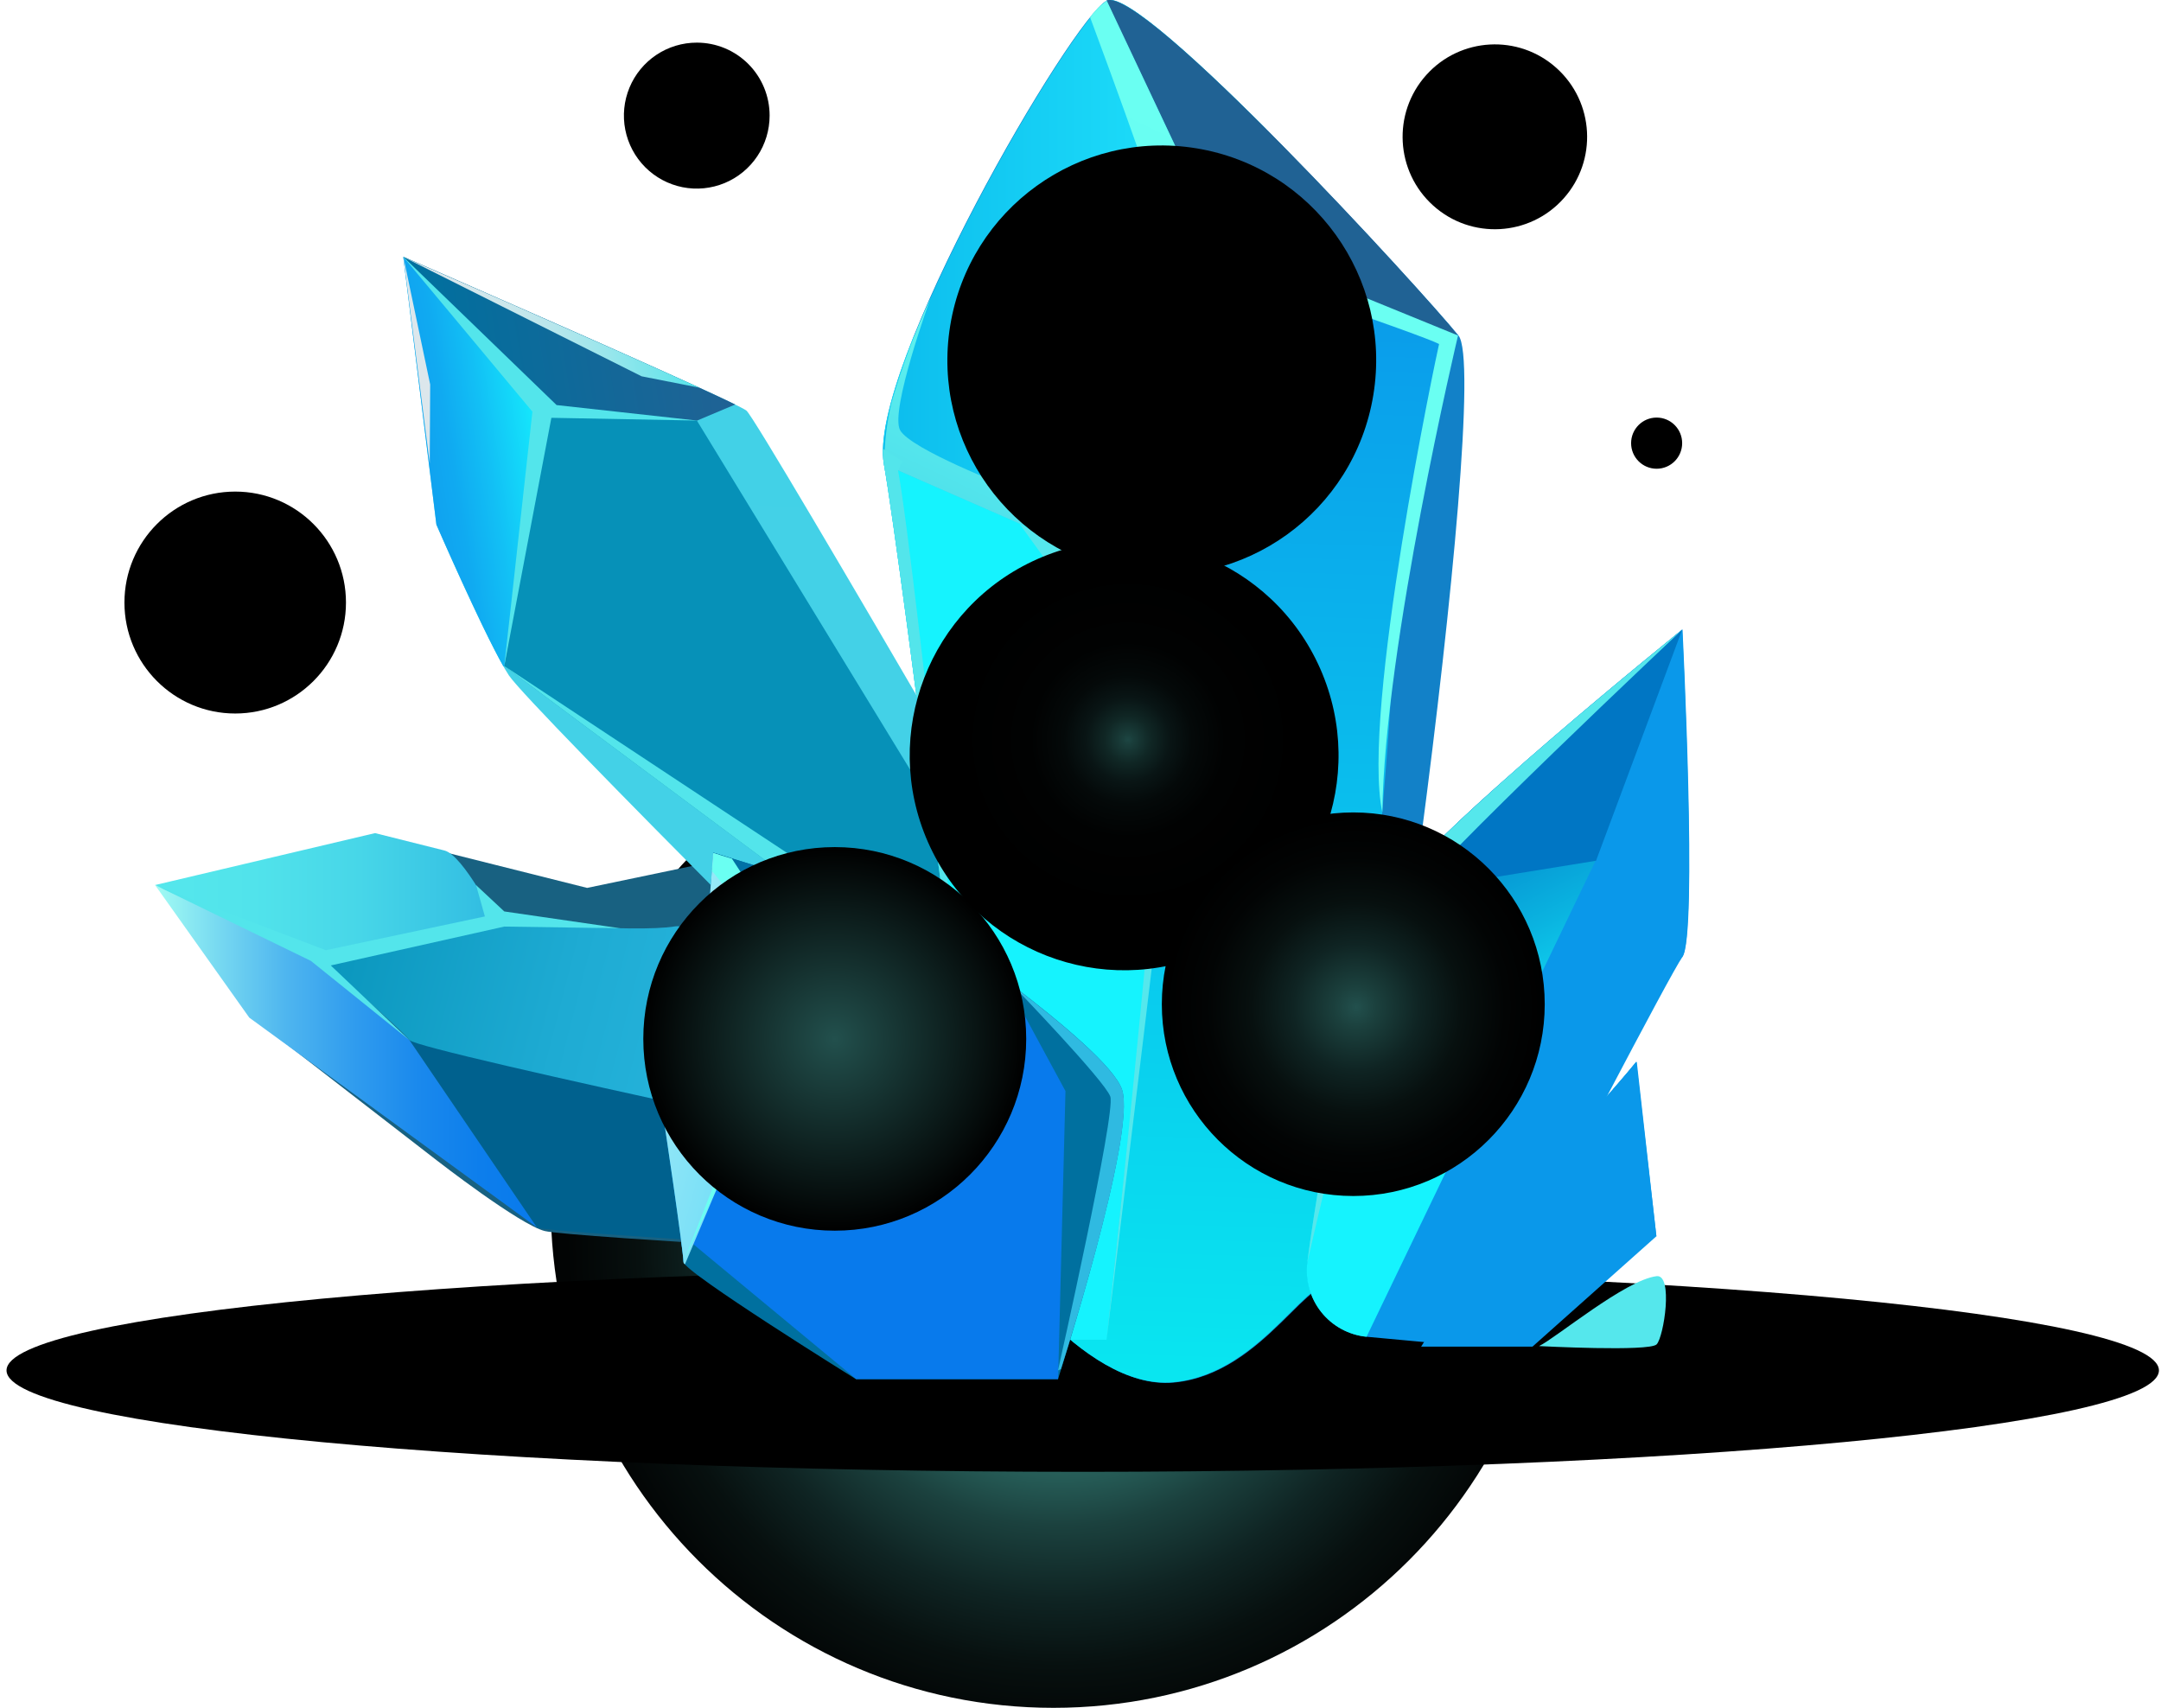 <svg width="248" height="196" viewBox="0 0 248 196" fill="none" xmlns="http://www.w3.org/2000/svg">
<path style="mix-blend-mode:color-dodge" d="M120.895 196C152.76 196 178.592 170.122 178.592 138.199C178.592 106.277 152.76 80.399 120.895 80.399C89.031 80.399 63.199 106.277 63.199 138.199C63.199 170.122 89.031 196 120.895 196Z" fill="url(#paint0_radial_176_97)"/>
<path style="mix-blend-mode:color-dodge" d="M124.256 168.914C192.466 168.914 247.762 163.703 247.762 157.275C247.762 150.847 192.466 145.637 124.256 145.637C56.045 145.637 0.749 150.847 0.749 157.275C0.749 163.703 56.045 168.914 124.256 168.914Z" fill="url(#paint1_radial_176_97)"/>
<path d="M113.837 144.619C113.837 144.619 65.4 142.009 62.509 141.278C59.618 140.548 50.149 133.189 50.149 133.189L29.493 117.206L18.696 101.992L43.937 96.017L67.38 101.901L79.883 99.291L120.896 120.285L113.837 144.619Z" fill="#186181"/>
<path d="M43.181 109.912C44.666 109.625 56.986 105.724 56.986 105.724C56.986 105.724 53.183 98.157 51.008 97.609L43.038 95.612L17.784 101.575C17.784 101.575 33.153 108.96 34.598 109.782C36.044 110.604 41.709 110.212 43.181 109.912Z" fill="url(#paint2_linear_176_97)"/>
<path d="M116.65 132.837L83.764 119.855L60.633 116.697L46.984 119.372L61.61 140.913C64.489 141.605 111.818 144.254 111.818 144.254L116.65 132.837Z" fill="#00618E"/>
<path d="M36.878 110.226C36.878 110.226 45.995 118.054 46.984 119.359C47.974 120.664 116.116 134.912 116.116 134.912C116.116 134.912 82.254 105.515 77.5 106.311C72.746 107.107 56.987 105.685 56.987 105.685L36.878 110.226Z" fill="url(#paint3_linear_176_97)"/>
<path d="M61.611 140.861L46.998 119.385L36.891 110.226L17.798 101.575L28.608 116.789L61.611 140.861Z" fill="url(#paint4_linear_176_97)"/>
<path d="M108.08 128.087C108.08 128.087 60.777 81.116 58.394 77.502C56.01 73.888 50.084 60.214 50.084 60.214L46.281 29.487C46.281 29.487 84.22 45.953 85.666 47.128C87.112 48.302 130.664 123.677 130.664 123.677L108.08 128.087Z" fill="url(#paint5_linear_176_97)"/>
<path d="M57.768 76.471H57.873L62.705 47.284L46.281 29.487L50.084 60.214C50.084 60.214 55.111 71.761 57.768 76.471Z" fill="url(#paint6_linear_176_97)"/>
<path d="M79.974 48.276L84.376 46.423C77.487 43.031 46.281 29.461 46.281 29.461L62.705 47.219L79.974 48.276Z" fill="url(#paint7_linear_176_97)"/>
<path d="M80.261 44.492C69.451 39.547 46.281 29.487 46.281 29.487L73.632 43.187L80.261 44.492Z" fill="url(#paint8_linear_176_97)"/>
<path d="M46.294 29.487L49.368 44.127L49.316 53.182L46.294 29.487Z" fill="url(#paint9_linear_176_97)"/>
<path d="M79.974 48.263L120.895 115.249L115.36 119.228L57.872 76.432L62.704 47.245L79.974 48.263Z" fill="url(#paint10_linear_176_97)"/>
<path d="M113.237 142.909C113.237 142.909 103.404 64.102 101.437 53.273C99.471 42.443 123.07 2.048 127.004 0.078C130.937 -1.892 163.393 33.571 167.378 38.503C171.363 43.435 156.555 150.79 153.612 147.841C150.668 144.893 145.302 157.692 134.714 158.671C124.125 159.649 113.237 142.909 113.237 142.909Z" fill="#1281C8"/>
<path d="M167.326 38.503L160.345 30.674L137.944 23.342L127.029 38.607L119.332 61.258L112.456 91.789L110.111 118.08C111.896 132.171 113.237 142.87 113.237 142.87C113.237 142.87 124.06 159.623 134.662 158.632C145.263 157.64 150.603 144.84 153.559 147.802C153.559 147.802 159.616 85.735 159.616 79.316C159.616 72.896 163.549 48.341 167.326 38.503Z" fill="url(#paint11_linear_176_97)"/>
<path d="M119.306 61.154L104.902 38.503C102.375 44.766 100.89 50.246 101.437 53.273C103.404 64.103 113.237 142.91 113.237 142.91C115.931 146.928 119.141 150.573 122.784 153.752H126.99C126.99 153.752 134.062 87.745 134.661 83.805C135.261 79.864 119.306 61.154 119.306 61.154Z" fill="url(#paint12_linear_176_97)"/>
<path d="M140.953 29.631L147.178 21.254L145.29 14.796C136.85 6.354 128.853 -0.861 127.056 0.078C123.149 2.048 99.523 42.43 101.49 53.273L119.359 61.101L140.953 29.631Z" fill="url(#paint13_linear_176_97)"/>
<path d="M167.326 38.503C163.418 33.571 130.937 -1.944 126.951 0.078L140.952 29.631L167.326 38.503Z" fill="url(#paint14_linear_176_97)"/>
<path d="M125.102 1.983C126.626 6.093 135.808 30.844 134.662 30.57C133.516 30.296 122.263 52.947 122.263 52.947L115.751 55.895C115.751 55.895 104.524 51.577 103.3 49.372C102.076 47.167 106.79 34.211 106.79 34.211C105.003 38.076 103.51 42.071 102.323 46.162C101.758 48.498 101.478 50.895 101.49 53.299L119.359 61.127L140.952 29.631L127.017 0.078C126.273 0.597 125.625 1.242 125.102 1.983Z" fill="url(#paint15_linear_176_97)"/>
<path d="M103.573 52.96L101.346 51.512C101.321 52.1 101.352 52.69 101.437 53.273C103.404 64.103 113.237 142.91 113.237 142.91C113.237 142.91 105.045 64.624 103.065 53.991L103.573 52.96Z" fill="url(#paint16_linear_176_97)"/>
<path d="M117.027 60.149C117.027 60.149 131.953 80.777 133.242 82.826C134.532 84.874 126.991 153.752 126.991 153.752C126.991 153.752 135.534 84.6 135.365 82.656C135.196 80.712 119.997 60.149 119.997 60.149L119.307 61.154L117.027 60.149Z" fill="url(#paint17_linear_176_97)"/>
<path d="M139.832 27.282L167.326 38.503C167.326 38.503 158.873 74.084 158.639 93.225C156.177 81.834 164.864 40.63 165.151 39.482C163.353 38.503 140.223 30.622 140.223 30.622L140.9 29.631L139.832 27.282Z" fill="url(#paint18_linear_176_97)"/>
<path style="mix-blend-mode:color-dodge" d="M157.606 45.332C159.804 31.899 150.716 19.225 137.308 17.023C123.899 14.821 111.248 23.925 109.049 37.358C106.851 50.79 115.939 63.465 129.348 65.667C142.756 67.869 155.408 58.765 157.606 45.332Z" fill="url(#paint19_radial_176_97)"/>
<path style="mix-blend-mode:color-dodge" d="M138.939 109.251C151.37 103.756 157.001 89.206 151.515 76.752C146.03 64.299 131.506 58.658 119.075 64.153C106.644 69.648 101.013 84.199 106.498 96.652C111.984 109.106 126.508 114.746 138.939 109.251Z" fill="url(#paint20_radial_176_97)"/>
<path d="M163.093 154.548C163.093 154.548 175.44 134.481 178.526 131.898C181.807 128.737 184.895 125.382 187.773 121.851L190.092 141.879L175.869 154.548H163.093Z" fill="url(#paint21_linear_176_97)"/>
<path d="M57.872 76.433L90.341 97.896L103.326 110.278L57.872 76.433Z" fill="url(#paint22_linear_176_97)"/>
<path d="M81.302 105.046C81.302 105.046 75.09 121.668 75.65 125.061C76.21 128.453 78.437 143.679 78.437 144.828C78.437 145.976 98.234 158.28 98.234 158.28H121.416C121.416 158.28 130.455 130.149 128.762 125.047C127.069 119.946 105.032 105.033 105.032 105.033L81.875 97.856L81.302 105.046Z" fill="url(#paint23_linear_176_97)"/>
<path d="M115.361 112.443L122.276 125.217L121.43 158.279H98.26L79.44 142.688L92.399 112.456L115.361 112.443Z" fill="url(#paint24_linear_176_97)"/>
<path d="M81.875 97.856L81.302 105.007C81.302 105.007 75.09 121.629 75.65 125.021C76.21 128.414 78.437 143.679 78.437 144.828L92.36 112.444L81.875 97.856Z" fill="url(#paint25_linear_176_97)"/>
<path d="M81.523 102.423L81.875 97.895L81.523 102.423Z" fill="url(#paint26_linear_176_97)"/>
<path d="M115.347 112.444C109.968 108.386 105.045 105.046 105.045 105.046L81.875 97.856L92.385 112.417H115.347V112.444Z" fill="url(#paint27_linear_176_97)"/>
<path d="M81.302 105.046C81.302 105.046 75.09 121.668 75.65 125.061C76.21 128.453 78.437 143.679 78.437 144.828C78.437 144.893 78.437 144.984 78.606 145.102L92.36 112.483L82.579 98.13L81.849 97.909L81.302 105.046Z" fill="url(#paint28_linear_176_97)"/>
<path d="M83.999 98.548L81.876 97.895L81.707 100.022L81.876 100.153C81.876 100.153 90.993 111.452 90.993 112.3C90.993 113.148 78.438 144.827 78.438 144.827L93.076 112.443L83.999 98.548Z" fill="url(#paint29_linear_176_97)"/>
<path d="M91.617 110.187L111.505 112.457H93.102L91.617 110.187Z" fill="url(#paint30_linear_176_97)"/>
<path d="M128.775 125.06C127.928 122.529 122.041 117.558 116.337 113.2C116.337 113.2 126.756 124.004 127.42 125.843C128.085 127.683 121.416 157.275 121.416 157.275L121.755 157.118C123.474 151.782 130.26 129.536 128.775 125.06Z" fill="url(#paint31_linear_176_97)"/>
<path d="M185.129 124.995L184.062 133.763L190.092 141.905L187.838 121.851C187.838 121.851 186.666 123.234 185.129 124.995Z" fill="url(#paint32_linear_176_97)"/>
<path d="M184.061 133.763L187.799 121.851C184.921 125.382 181.833 128.737 178.552 131.898C177.778 132.642 177.072 133.454 176.442 134.325L184.061 133.763Z" fill="url(#paint33_linear_176_97)"/>
<path d="M156.829 153.413C155.816 153.31 154.833 153.004 153.941 152.513C153.048 152.022 152.263 151.357 151.632 150.556C151.002 149.755 150.538 148.835 150.27 147.851C150.001 146.867 149.933 145.838 150.069 144.827C151.736 132.015 156.425 107.89 159.759 102.54C164.148 95.521 193.087 72.231 193.087 72.231C193.087 72.231 194.846 107.394 193.087 109.808C191.72 111.687 177.993 138.069 172.08 149.446C171.291 150.974 170.063 152.229 168.553 153.048C167.043 153.868 165.322 154.213 163.614 154.039L156.829 153.413Z" fill="url(#paint34_linear_176_97)"/>
<path d="M180.767 94.673L171.898 90.171C166.284 95.195 161.335 99.996 159.72 102.58C156.386 107.929 151.697 132.054 150.03 144.867C149.9 145.878 149.974 146.905 150.247 147.886C150.521 148.868 150.989 149.785 151.623 150.582C152.257 151.379 153.045 152.041 153.939 152.527C154.833 153.013 155.816 153.315 156.829 153.413L183.111 98.783L180.767 94.673Z" fill="url(#paint35_linear_176_97)"/>
<path d="M193.048 72.27L191.902 73.209L182.238 94.333L183.111 98.783L193.048 109.847C194.806 107.433 193.048 72.27 193.048 72.27Z" fill="url(#paint36_linear_176_97)"/>
<path d="M193.048 72.27C193.048 72.27 164.109 95.56 159.72 102.579L183.163 98.783L193.048 72.27Z" fill="url(#paint37_linear_176_97)"/>
<path d="M161.231 103.949C164.239 99.344 193.035 72.296 193.049 72.27C193.062 72.244 164.096 95.56 159.72 102.579C156.386 107.929 151.697 132.054 150.03 144.866C150.069 144.827 158.235 108.555 161.231 103.949Z" fill="url(#paint38_linear_176_97)"/>
<path d="M176.625 154.483C178.527 153.57 186.562 146.876 190.118 146.459C192.045 146.237 190.951 153.426 190.118 154.287C189.284 155.148 176.625 154.483 176.625 154.483Z" fill="url(#paint39_linear_176_97)"/>
<path style="mix-blend-mode:color-dodge" d="M95.798 141.24C107.932 141.24 117.769 131.385 117.769 119.228C117.769 107.072 107.932 97.217 95.798 97.217C83.663 97.217 73.826 107.072 73.826 119.228C73.826 131.385 83.663 141.24 95.798 141.24Z" fill="url(#paint40_radial_176_97)"/>
<path style="mix-blend-mode:color-dodge" d="M155.304 137.26C167.439 137.26 177.276 127.405 177.276 115.249C177.276 103.093 167.439 93.238 155.304 93.238C143.17 93.238 133.333 103.093 133.333 115.249C133.333 127.405 143.17 137.26 155.304 137.26Z" fill="url(#paint41_radial_176_97)"/>
<path d="M46.294 29.487L63.876 46.488L79.974 48.263L63.277 47.95L57.872 76.432L61.102 47.245L46.294 29.487Z" fill="url(#paint42_linear_176_97)"/>
<path d="M17.798 101.575L37.386 109.051L55.646 105.176L54.63 101.575L57.873 104.602L71.17 106.533L57.873 106.338L37.959 110.8L46.998 119.385L35.68 110.278L17.798 101.575Z" fill="url(#paint43_linear_176_97)"/>
<path style="mix-blend-mode:color-dodge" d="M190.118 53.795C191.736 53.795 193.048 52.48 193.048 50.859C193.048 49.238 191.736 47.923 190.118 47.923C188.499 47.923 187.188 49.238 187.188 50.859C187.188 52.48 188.499 53.795 190.118 53.795Z" fill="url(#paint44_radial_176_97)"/>
<path style="mix-blend-mode:color-dodge" d="M179.437 22.783C183.341 18.422 182.976 11.715 178.622 7.804C174.268 3.893 167.574 4.259 163.67 8.621C159.766 12.983 160.131 19.689 164.485 23.6C168.839 27.511 175.534 27.145 179.437 22.783Z" fill="url(#paint45_radial_176_97)"/>
<path style="mix-blend-mode:color-dodge" d="M88.322 13.269C88.322 14.926 87.832 16.546 86.912 17.924C85.993 19.302 84.686 20.376 83.158 21.009C81.629 21.643 79.947 21.808 78.325 21.484C76.703 21.159 75.213 20.36 74.044 19.188C72.875 18.015 72.08 16.521 71.759 14.895C71.438 13.27 71.605 11.585 72.24 10.055C72.875 8.524 73.948 7.217 75.325 6.298C76.702 5.379 78.32 4.89 79.974 4.893C81.072 4.893 82.158 5.109 83.172 5.53C84.186 5.952 85.106 6.569 85.882 7.347C86.657 8.125 87.272 9.048 87.691 10.065C88.109 11.081 88.324 12.17 88.322 13.269Z" fill="url(#paint46_radial_176_97)"/>
<path style="mix-blend-mode:color-dodge" d="M26.993 81.886C34.013 81.886 39.704 76.185 39.704 69.152C39.704 62.119 34.013 56.417 26.993 56.417C19.972 56.417 14.281 62.119 14.281 69.152C14.281 76.185 19.972 81.886 26.993 81.886Z" fill="url(#paint47_radial_176_97)"/>
<defs>
<radialGradient id="paint0_radial_176_97" cx="0" cy="0" r="1" gradientUnits="userSpaceOnUse" gradientTransform="translate(121.612 142.949) scale(64.156 64.272)">
<stop offset="0.01" stop-color="#6AFFF2"/>
<stop offset="0.13" stop-color="#53C6BC"/>
<stop offset="0.25" stop-color="#3D928B"/>
<stop offset="0.38" stop-color="#2A6660"/>
<stop offset="0.5" stop-color="#1B413E"/>
<stop offset="0.63" stop-color="#0F2423"/>
<stop offset="0.75" stop-color="#07100F"/>
<stop offset="0.88" stop-color="#020404"/>
<stop offset="1"/>
</radialGradient>
<radialGradient id="paint1_radial_176_97" cx="0" cy="0" r="1" gradientUnits="userSpaceOnUse" gradientTransform="translate(125.91 -156.031) scale(118.375 14.231)">
<stop stop-color="#0C9FF9"/>
<stop offset="0.09" stop-color="#0C99F0"/>
<stop offset="0.23" stop-color="#0A8AD9"/>
<stop offset="0.4" stop-color="#0972B2"/>
<stop offset="0.6" stop-color="#06507D"/>
<stop offset="0.83" stop-color="#032439"/>
<stop offset="1"/>
</radialGradient>
<linearGradient id="paint2_linear_176_97" x1="17.784" y1="102.945" x2="56.986" y2="102.945" gradientUnits="userSpaceOnUse">
<stop offset="0.01" stop-color="#55E7EC"/>
<stop offset="0.29" stop-color="#51E3EB"/>
<stop offset="0.6" stop-color="#47D6E8"/>
<stop offset="0.92" stop-color="#35C1E3"/>
<stop offset="1" stop-color="#2FBAE1"/>
</linearGradient>
<linearGradient id="paint3_linear_176_97" x1="114.84" y1="126.444" x2="33.851" y2="105.638" gradientUnits="userSpaceOnUse">
<stop offset="0.01" stop-color="#2EBCE4"/>
<stop offset="0.3" stop-color="#2AB8E0"/>
<stop offset="0.61" stop-color="#1EABD3"/>
<stop offset="0.93" stop-color="#0B97BE"/>
<stop offset="1" stop-color="#0691B8"/>
</linearGradient>
<linearGradient id="paint4_linear_176_97" x1="17.798" y1="121.225" x2="61.611" y2="121.225" gradientUnits="userSpaceOnUse">
<stop offset="0.01" stop-color="#9FFAF3"/>
<stop offset="0.17" stop-color="#76D8F1"/>
<stop offset="0.34" stop-color="#4FB6EF"/>
<stop offset="0.52" stop-color="#309CEE"/>
<stop offset="0.69" stop-color="#1A89ED"/>
<stop offset="0.85" stop-color="#0D7EEC"/>
<stop offset="1" stop-color="#087AEC"/>
</linearGradient>
<linearGradient id="paint5_linear_176_97" x1="16414" y1="5228.55" x2="16785.9" y2="-893.978" gradientUnits="userSpaceOnUse">
<stop offset="0.01" stop-color="#55E7EC"/>
<stop offset="0.29" stop-color="#51E3EB"/>
<stop offset="0.6" stop-color="#47D6E8"/>
<stop offset="0.92" stop-color="#35C1E3"/>
<stop offset="1" stop-color="#2FBAE1"/>
</linearGradient>
<linearGradient id="paint6_linear_176_97" x1="49.013" y1="53.453" x2="63.329" y2="51.169" gradientUnits="userSpaceOnUse">
<stop offset="0.01" stop-color="#10A3F0"/>
<stop offset="0.2" stop-color="#10AAF1"/>
<stop offset="0.48" stop-color="#12BFF5"/>
<stop offset="0.83" stop-color="#14E0FB"/>
<stop offset="1" stop-color="#15F3FE"/>
</linearGradient>
<linearGradient id="paint7_linear_176_97" x1="48.176" y1="41.259" x2="82.672" y2="35.756" gradientUnits="userSpaceOnUse">
<stop offset="0.01" stop-color="#00709F"/>
<stop offset="1" stop-color="#206294"/>
</linearGradient>
<linearGradient id="paint8_linear_176_97" x1="47.886" y1="39.443" x2="78.678" y2="34.531" gradientUnits="userSpaceOnUse">
<stop offset="0.01" stop-color="#DCE7EC"/>
<stop offset="0.17" stop-color="#D8E7EC"/>
<stop offset="0.34" stop-color="#CBE7EC"/>
<stop offset="0.51" stop-color="#B6E6EC"/>
<stop offset="0.69" stop-color="#98E6EC"/>
<stop offset="0.87" stop-color="#72E5EB"/>
<stop offset="1" stop-color="#53E5EB"/>
</linearGradient>
<linearGradient id="paint9_linear_176_97" x1="806.304" y1="4201.74" x2="809.764" y2="4201.18" gradientUnits="userSpaceOnUse">
<stop offset="0.01" stop-color="#DCE7EC"/>
<stop offset="0.17" stop-color="#D8E7EC"/>
<stop offset="0.34" stop-color="#CBE7EC"/>
<stop offset="0.51" stop-color="#B6E6EC"/>
<stop offset="0.69" stop-color="#98E6EC"/>
<stop offset="0.87" stop-color="#72E5EB"/>
<stop offset="1" stop-color="#53E5EB"/>
</linearGradient>
<linearGradient id="paint10_linear_176_97" x1="6030.57" y1="5045.04" x2="2515.81" y2="4252.77" gradientUnits="userSpaceOnUse">
<stop offset="0.01" stop-color="#2EBCE4"/>
<stop offset="0.3" stop-color="#2AB8E0"/>
<stop offset="0.61" stop-color="#1EABD3"/>
<stop offset="0.93" stop-color="#0B97BE"/>
<stop offset="1" stop-color="#0691B8"/>
</linearGradient>
<linearGradient id="paint11_linear_176_97" x1="140.379" y1="26.421" x2="135.935" y2="164.829" gradientUnits="userSpaceOnUse">
<stop offset="0.01" stop-color="#0A98EA"/>
<stop offset="1" stop-color="#09EAF0"/>
</linearGradient>
<linearGradient id="paint12_linear_176_97" x1="3089.81" y1="39806.3" x2="6910.52" y2="33206.5" gradientUnits="userSpaceOnUse">
<stop offset="0.01" stop-color="#10A3F0"/>
<stop offset="0.2" stop-color="#10AAF1"/>
<stop offset="0.48" stop-color="#12BFF5"/>
<stop offset="0.83" stop-color="#14E0FB"/>
<stop offset="1" stop-color="#15F3FE"/>
</linearGradient>
<linearGradient id="paint13_linear_176_97" x1="101.321" y1="30.57" x2="147.165" y2="30.57" gradientUnits="userSpaceOnUse">
<stop stop-color="#0CBCED"/>
<stop offset="1" stop-color="#24EBFF"/>
</linearGradient>
<linearGradient id="paint14_linear_176_97" x1="5928.35" y1="9303.93" x2="3956.49" y2="8618.14" gradientUnits="userSpaceOnUse">
<stop offset="0.01" stop-color="#00709F"/>
<stop offset="1" stop-color="#206294"/>
</linearGradient>
<linearGradient id="paint15_linear_176_97" x1="133.346" y1="11.86" x2="98.822" y2="84.369" gradientUnits="userSpaceOnUse">
<stop offset="0.01" stop-color="#6AFFF2"/>
<stop offset="0.24" stop-color="#66FBF1"/>
<stop offset="0.49" stop-color="#5BEEEE"/>
<stop offset="0.74" stop-color="#49D9E9"/>
<stop offset="0.99" stop-color="#30BBE1"/>
<stop offset="1" stop-color="#2FBAE1"/>
</linearGradient>
<linearGradient id="paint16_linear_176_97" x1="1272.58" y1="30112.3" x2="-1975.29" y2="27470.7" gradientUnits="userSpaceOnUse">
<stop offset="0.01" stop-color="#DCE7EC"/>
<stop offset="0.17" stop-color="#D8E7EC"/>
<stop offset="0.34" stop-color="#CBE7EC"/>
<stop offset="0.51" stop-color="#B6E6EC"/>
<stop offset="0.69" stop-color="#98E6EC"/>
<stop offset="0.87" stop-color="#72E5EB"/>
<stop offset="1" stop-color="#53E5EB"/>
</linearGradient>
<linearGradient id="paint17_linear_176_97" x1="2198.28" y1="26350.4" x2="-908.123" y2="27631.4" gradientUnits="userSpaceOnUse">
<stop offset="0.01" stop-color="#55E7EC"/>
<stop offset="0.29" stop-color="#51E3EB"/>
<stop offset="0.6" stop-color="#47D6E8"/>
<stop offset="0.92" stop-color="#35C1E3"/>
<stop offset="1" stop-color="#2FBAE1"/>
</linearGradient>
<linearGradient id="paint18_linear_176_97" x1="3360.44" y1="17579.8" x2="3940.83" y2="17579.8" gradientUnits="userSpaceOnUse">
<stop offset="0.01" stop-color="#6AFFF2"/>
<stop offset="0.24" stop-color="#66FBF1"/>
<stop offset="0.49" stop-color="#5BEEEE"/>
<stop offset="0.74" stop-color="#49D9E9"/>
<stop offset="0.99" stop-color="#30BBE1"/>
<stop offset="1" stop-color="#2FBAE1"/>
</linearGradient>
<radialGradient id="paint19_radial_176_97" cx="0" cy="0" r="1" gradientUnits="userSpaceOnUse" gradientTransform="translate(5643.73 12355.4) scale(755.783 757.149)">
<stop offset="0.01" stop-color="#6AFFF2"/>
<stop offset="0.13" stop-color="#53C6BC"/>
<stop offset="0.25" stop-color="#3D928B"/>
<stop offset="0.38" stop-color="#2A6660"/>
<stop offset="0.5" stop-color="#1B413E"/>
<stop offset="0.63" stop-color="#0F2423"/>
<stop offset="0.75" stop-color="#07100F"/>
<stop offset="0.88" stop-color="#020404"/>
<stop offset="1"/>
</radialGradient>
<radialGradient id="paint20_radial_176_97" cx="0" cy="0" r="1" gradientUnits="userSpaceOnUse" gradientTransform="translate(129.436 84.894) scale(20.005 20.041)">
<stop stop-color="#1D4643"/>
<stop offset="0.03" stop-color="#1A3E3B"/>
<stop offset="0.13" stop-color="#102725"/>
<stop offset="0.24" stop-color="#091515"/>
<stop offset="0.37" stop-color="#040909"/>
<stop offset="0.56" stop-color="#010202"/>
<stop offset="1"/>
</radialGradient>
<linearGradient id="paint21_linear_176_97" x1="3808.46" y1="10778.5" x2="4368.15" y2="10778.5" gradientUnits="userSpaceOnUse">
<stop offset="0.01" stop-color="#0A98EA"/>
<stop offset="1" stop-color="#09EAF0"/>
</linearGradient>
<linearGradient id="paint22_linear_176_97" x1="3659.17" y1="2654.09" x2="1956.45" y2="2065.69" gradientUnits="userSpaceOnUse">
<stop offset="0.01" stop-color="#DCE7EC"/>
<stop offset="0.17" stop-color="#D8E7EC"/>
<stop offset="0.34" stop-color="#CBE7EC"/>
<stop offset="0.51" stop-color="#B6E6EC"/>
<stop offset="0.69" stop-color="#98E6EC"/>
<stop offset="0.87" stop-color="#72E5EB"/>
<stop offset="1" stop-color="#53E5EB"/>
</linearGradient>
<linearGradient id="paint23_linear_176_97" x1="3695.48" y1="19322.7" x2="5881.59" y2="19322.7" gradientUnits="userSpaceOnUse">
<stop offset="0.01" stop-color="#00709F"/>
<stop offset="1" stop-color="#206294"/>
</linearGradient>
<linearGradient id="paint24_linear_176_97" x1="4192.54" y1="5665.93" x2="2742.41" y2="4212.38" gradientUnits="userSpaceOnUse">
<stop offset="0.01" stop-color="#9FFAF3"/>
<stop offset="0.17" stop-color="#76D8F1"/>
<stop offset="0.34" stop-color="#4FB6EF"/>
<stop offset="0.52" stop-color="#309CEE"/>
<stop offset="0.69" stop-color="#1A89ED"/>
<stop offset="0.85" stop-color="#0D7EEC"/>
<stop offset="1" stop-color="#087AEC"/>
</linearGradient>
<linearGradient id="paint25_linear_176_97" x1="1211.63" y1="14800.7" x2="1427.14" y2="14800.7" gradientUnits="userSpaceOnUse">
<stop offset="0.01" stop-color="#0A98EA"/>
<stop offset="1" stop-color="#09EAF0"/>
</linearGradient>
<linearGradient id="paint26_linear_176_97" x1="103.333" y1="445.427" x2="103.428" y2="445.427" gradientUnits="userSpaceOnUse">
<stop offset="0.01" stop-color="#0A98EA"/>
<stop offset="1" stop-color="#09EAF0"/>
</linearGradient>
<linearGradient id="paint27_linear_176_97" x1="81.875" y1="105.176" x2="115.347" y2="105.176" gradientUnits="userSpaceOnUse">
<stop offset="0.01" stop-color="#00709F"/>
<stop offset="1" stop-color="#087EE8"/>
</linearGradient>
<linearGradient id="paint28_linear_176_97" x1="90.041" y1="124.173" x2="54.712" y2="114.577" gradientUnits="userSpaceOnUse">
<stop offset="0.01" stop-color="#6DDCF7"/>
<stop offset="1" stop-color="#DBFBF6"/>
</linearGradient>
<linearGradient id="paint29_linear_176_97" x1="1005.82" y1="13916.1" x2="1577.36" y2="14266.7" gradientUnits="userSpaceOnUse">
<stop offset="0.01" stop-color="#6AFFF2"/>
<stop offset="0.24" stop-color="#66FBF1"/>
<stop offset="0.49" stop-color="#5BEEEE"/>
<stop offset="0.74" stop-color="#49D9E9"/>
<stop offset="0.99" stop-color="#30BBE1"/>
<stop offset="1" stop-color="#2FBAE1"/>
</linearGradient>
<linearGradient id="paint30_linear_176_97" x1="102.297" y1="113.644" x2="100.128" y2="106.849" gradientUnits="userSpaceOnUse">
<stop offset="0.01" stop-color="#6AFFF2"/>
<stop offset="1" stop-color="#45D4E7"/>
</linearGradient>
<linearGradient id="paint31_linear_176_97" x1="1531.6" y1="14851.7" x2="1005.02" y2="14689.8" gradientUnits="userSpaceOnUse">
<stop offset="0.01" stop-color="#6AFFF2"/>
<stop offset="0.24" stop-color="#66FBF1"/>
<stop offset="0.49" stop-color="#5BEEEE"/>
<stop offset="0.74" stop-color="#49D9E9"/>
<stop offset="0.99" stop-color="#30BBE1"/>
<stop offset="1" stop-color="#2FBAE1"/>
</linearGradient>
<linearGradient id="paint32_linear_176_97" x1="1095.21" y1="6560.6" x2="1123.25" y2="6560.6" gradientUnits="userSpaceOnUse">
<stop offset="0.01" stop-color="#0A98EA"/>
<stop offset="1" stop-color="#09EAF0"/>
</linearGradient>
<linearGradient id="paint33_linear_176_97" x1="1826.03" y1="4090.52" x2="1925.07" y2="4090.52" gradientUnits="userSpaceOnUse">
<stop offset="0.01" stop-color="#0A98EA"/>
<stop offset="1" stop-color="#09EAF0"/>
</linearGradient>
<linearGradient id="paint34_linear_176_97" x1="5629.98" y1="25181.1" x2="7107.45" y2="25181.1" gradientUnits="userSpaceOnUse">
<stop offset="0.01" stop-color="#0A98EA"/>
<stop offset="1" stop-color="#09EAF0"/>
</linearGradient>
<linearGradient id="paint35_linear_176_97" x1="150.877" y1="92.35" x2="168.588" y2="127.135" gradientUnits="userSpaceOnUse">
<stop offset="0.01" stop-color="#0076C4"/>
<stop offset="0.15" stop-color="#017DC7"/>
<stop offset="0.36" stop-color="#0592D1"/>
<stop offset="0.61" stop-color="#0AB3E0"/>
<stop offset="0.9" stop-color="#12E1F6"/>
<stop offset="1" stop-color="#15F3FE"/>
</linearGradient>
<linearGradient id="paint36_linear_176_97" x1="1917.47" y1="10961.7" x2="2020.63" y2="10961.7" gradientUnits="userSpaceOnUse">
<stop offset="0.01" stop-color="#0A98EA"/>
<stop offset="1" stop-color="#09EAF0"/>
</linearGradient>
<linearGradient id="paint37_linear_176_97" x1="4896.35" y1="8587.69" x2="5046.12" y2="8911.09" gradientUnits="userSpaceOnUse">
<stop offset="0.01" stop-color="#0076C4"/>
<stop offset="0.15" stop-color="#017DC7"/>
<stop offset="0.36" stop-color="#0592D1"/>
<stop offset="0.61" stop-color="#0AB3E0"/>
<stop offset="0.9" stop-color="#12E1F6"/>
<stop offset="1" stop-color="#15F3FE"/>
</linearGradient>
<linearGradient id="paint38_linear_176_97" x1="5526.02" y1="22084.2" x2="6946.91" y2="22084.2" gradientUnits="userSpaceOnUse">
<stop offset="0.01" stop-color="#55E7EC"/>
<stop offset="0.29" stop-color="#51E3EB"/>
<stop offset="0.6" stop-color="#47D6E8"/>
<stop offset="0.92" stop-color="#35C1E3"/>
<stop offset="1" stop-color="#2FBAE1"/>
</linearGradient>
<linearGradient id="paint39_linear_176_97" x1="2294.4" y1="2921.73" x2="2457.25" y2="2921.73" gradientUnits="userSpaceOnUse">
<stop offset="0.01" stop-color="#55E7EC"/>
<stop offset="0.29" stop-color="#51E3EB"/>
<stop offset="0.6" stop-color="#47D6E8"/>
<stop offset="0.92" stop-color="#35C1E3"/>
<stop offset="1" stop-color="#2FBAE1"/>
</linearGradient>
<radialGradient id="paint40_radial_176_97" cx="0" cy="0" r="1" gradientUnits="userSpaceOnUse" gradientTransform="translate(95.798 119.228) scale(21.971 22.011)">
<stop stop-color="#22504D"/>
<stop offset="1"/>
</radialGradient>
<radialGradient id="paint41_radial_176_97" cx="0" cy="0" r="1" gradientUnits="userSpaceOnUse" gradientTransform="translate(155.63 115.575) scale(21.971 22.011)">
<stop stop-color="#22504D"/>
<stop offset="0.11" stop-color="#1B403D"/>
<stop offset="0.33" stop-color="#0F2423"/>
<stop offset="0.55" stop-color="#07100F"/>
<stop offset="0.78" stop-color="#020404"/>
<stop offset="1"/>
</radialGradient>
<linearGradient id="paint42_linear_176_97" x1="1983.23" y1="2153.75" x2="1011.91" y2="1974.36" gradientUnits="userSpaceOnUse">
<stop offset="0.01" stop-color="#DCE7EC"/>
<stop offset="0.17" stop-color="#D8E7EC"/>
<stop offset="0.34" stop-color="#CBE7EC"/>
<stop offset="0.51" stop-color="#B6E6EC"/>
<stop offset="0.69" stop-color="#98E6EC"/>
<stop offset="0.87" stop-color="#72E5EB"/>
<stop offset="1" stop-color="#53E5EB"/>
</linearGradient>
<linearGradient id="paint43_linear_176_97" x1="2728.04" y1="1666.17" x2="1311.69" y2="573.51" gradientUnits="userSpaceOnUse">
<stop offset="0.01" stop-color="#DCE7EC"/>
<stop offset="0.17" stop-color="#D8E7EC"/>
<stop offset="0.34" stop-color="#CBE7EC"/>
<stop offset="0.51" stop-color="#B6E6EC"/>
<stop offset="0.69" stop-color="#98E6EC"/>
<stop offset="0.87" stop-color="#72E5EB"/>
<stop offset="1" stop-color="#53E5EB"/>
</linearGradient>
<radialGradient id="paint44_radial_176_97" cx="0" cy="0" r="1" gradientUnits="userSpaceOnUse" gradientTransform="translate(1039.52 277.847) scale(14.711 14.737)">
<stop stop-color="#0C9FF9"/>
<stop offset="0.09" stop-color="#0C99F0"/>
<stop offset="0.23" stop-color="#0A8AD9"/>
<stop offset="0.4" stop-color="#0972B2"/>
<stop offset="0.6" stop-color="#06507D"/>
<stop offset="0.83" stop-color="#032439"/>
<stop offset="1"/>
</radialGradient>
<radialGradient id="paint45_radial_176_97" cx="0" cy="0" r="1" gradientUnits="userSpaceOnUse" gradientTransform="translate(3159.41 4942.1) scale(191.44 191.786)">
<stop stop-color="#0C9FF9"/>
<stop offset="0.09" stop-color="#0C99F0"/>
<stop offset="0.23" stop-color="#0A8AD9"/>
<stop offset="0.4" stop-color="#0972B2"/>
<stop offset="0.6" stop-color="#06507D"/>
<stop offset="0.83" stop-color="#032439"/>
<stop offset="1"/>
</radialGradient>
<radialGradient id="paint46_radial_176_97" cx="0" cy="0" r="1" gradientUnits="userSpaceOnUse" gradientTransform="translate(1263.27 3869.65) scale(119.234 119.449)">
<stop stop-color="#0C9FF9"/>
<stop offset="0.09" stop-color="#0C99F0"/>
<stop offset="0.23" stop-color="#0A8AD9"/>
<stop offset="0.4" stop-color="#0972B2"/>
<stop offset="0.6" stop-color="#06507D"/>
<stop offset="0.83" stop-color="#032439"/>
<stop offset="1"/>
</radialGradient>
<radialGradient id="paint47_radial_176_97" cx="0" cy="0" r="1" gradientUnits="userSpaceOnUse" gradientTransform="translate(529.856 1426.64) scale(275.838 276.336)">
<stop stop-color="#0C9FF9"/>
<stop offset="0.09" stop-color="#0C99F0"/>
<stop offset="0.23" stop-color="#0A8AD9"/>
<stop offset="0.4" stop-color="#0972B2"/>
<stop offset="0.6" stop-color="#06507D"/>
<stop offset="0.83" stop-color="#032439"/>
<stop offset="1"/>
</radialGradient>
</defs>
</svg>
